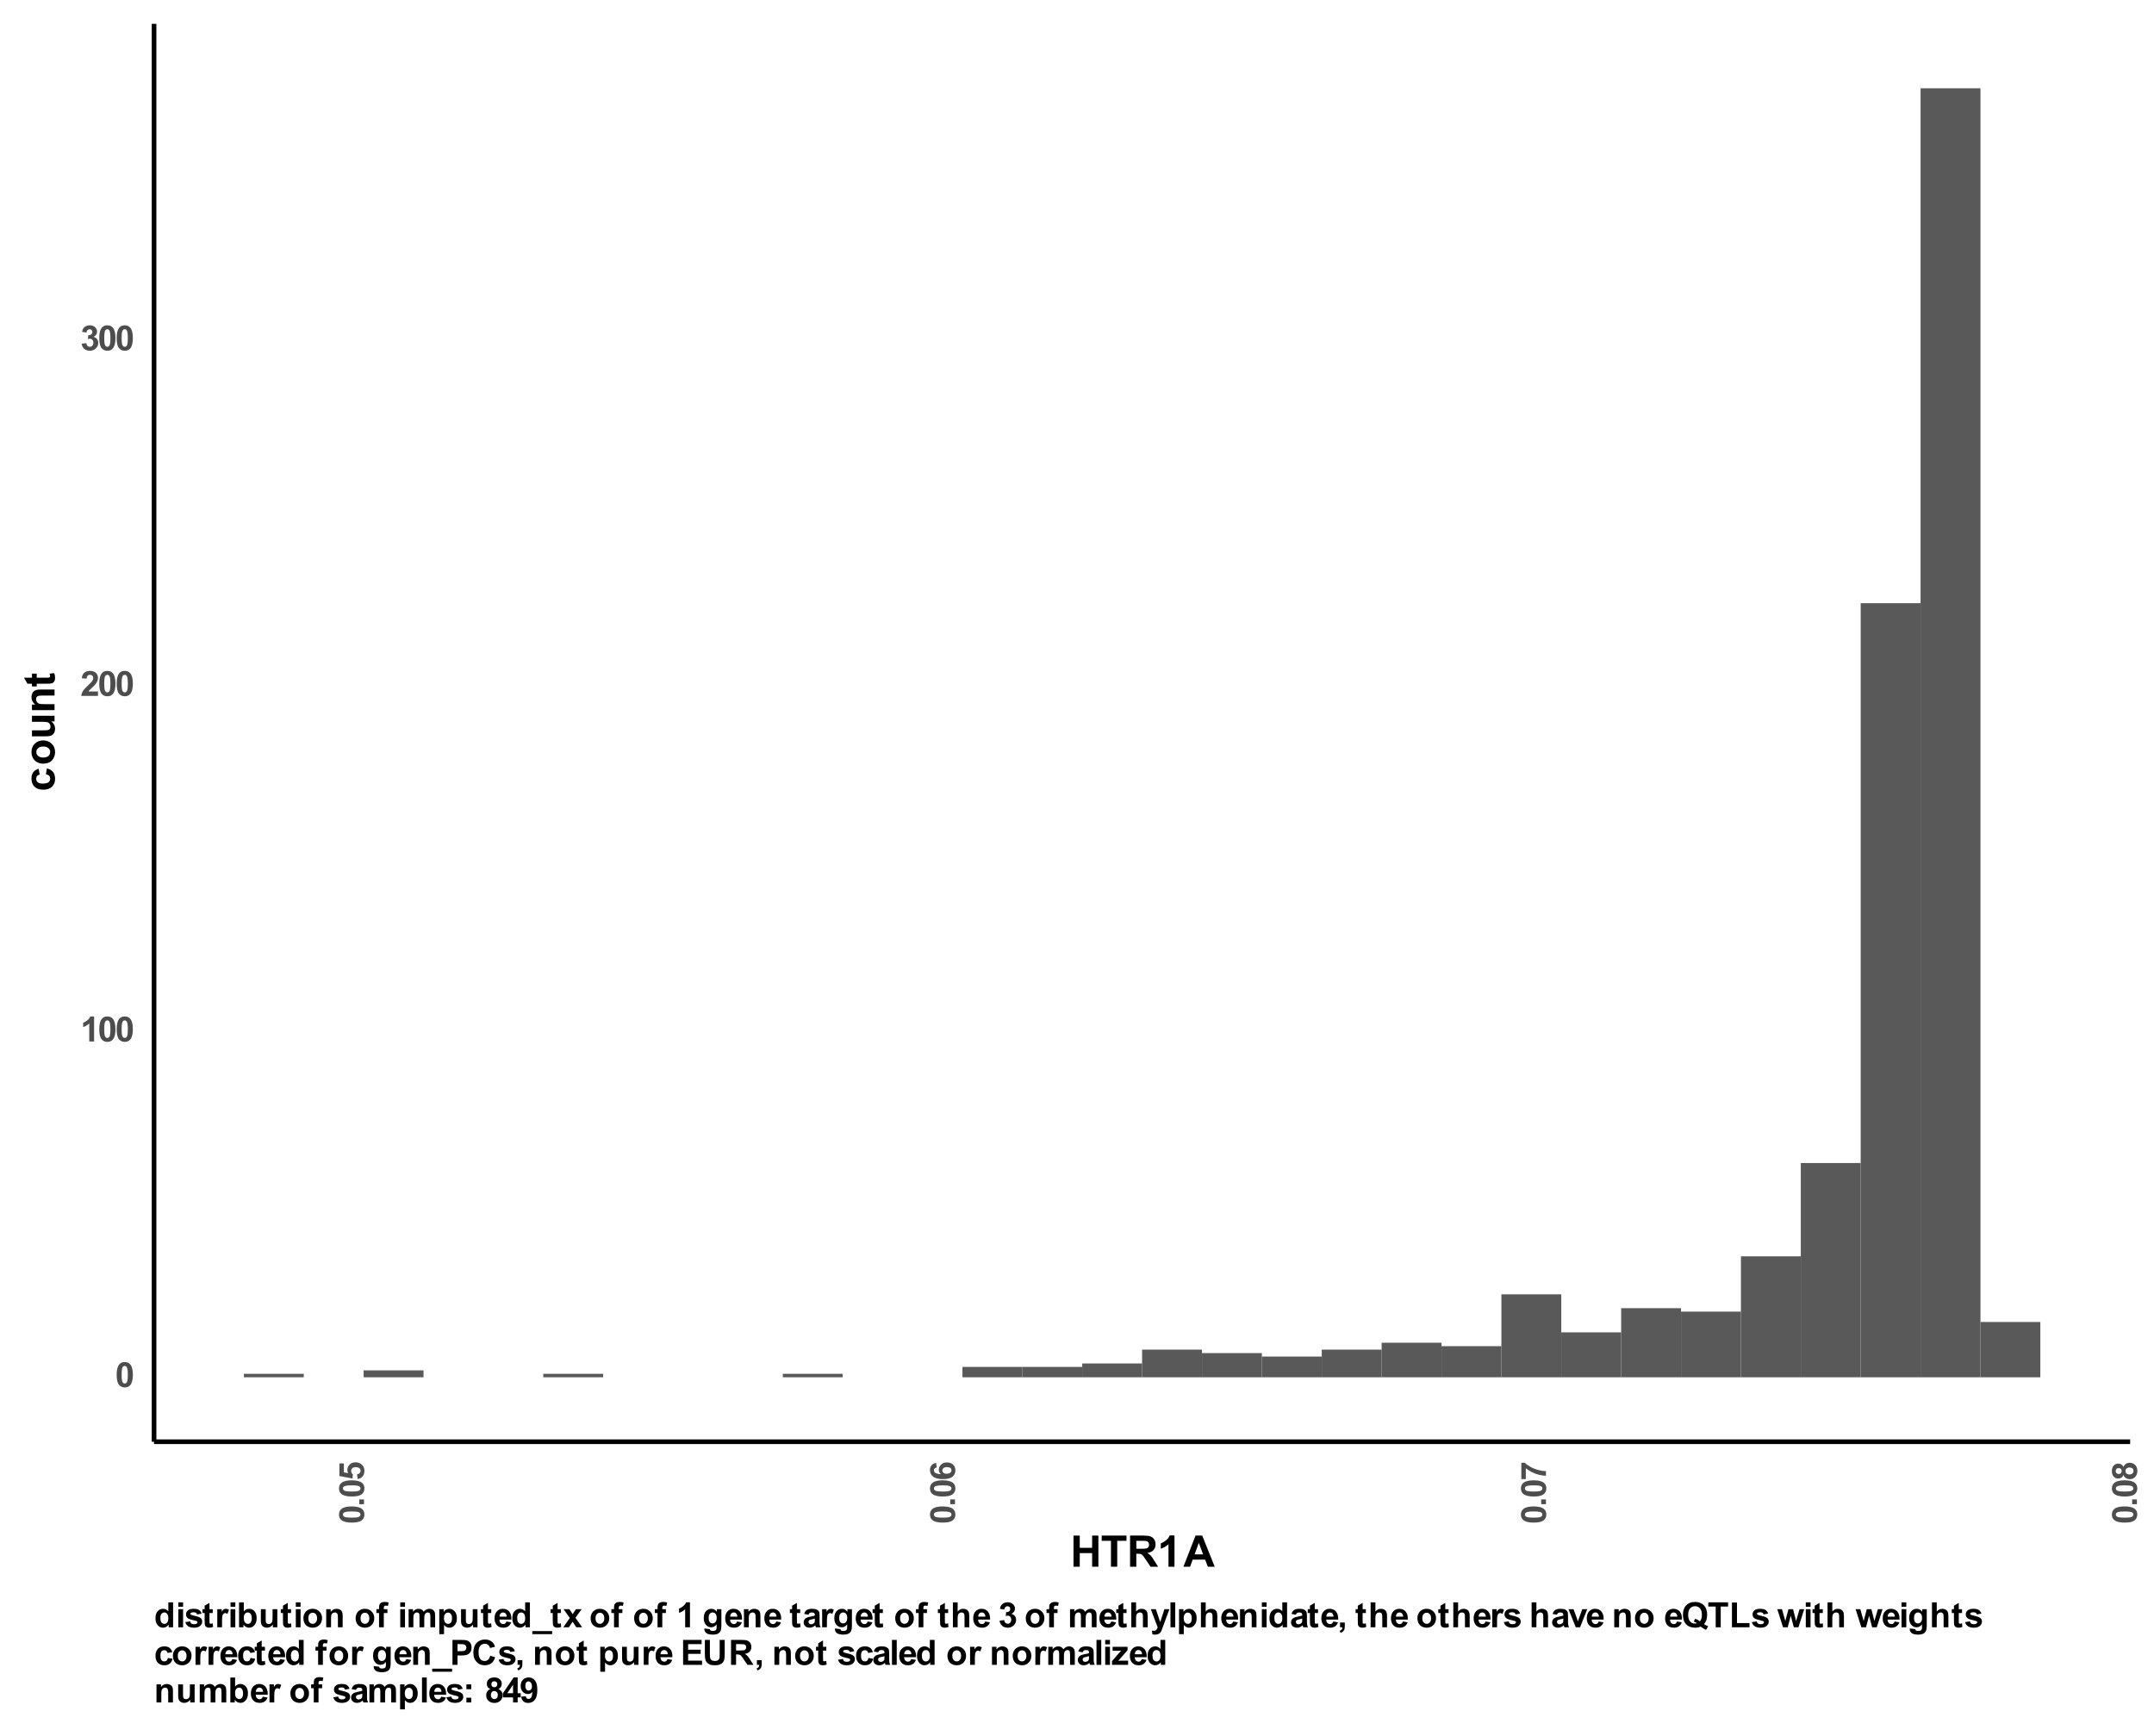 <?xml version="1.0" encoding="UTF-8"?>
<svg xmlns="http://www.w3.org/2000/svg" xmlns:xlink="http://www.w3.org/1999/xlink" width="495pt" height="399pt" viewBox="0 0 495 399" version="1.1">
<defs>
<g>
<symbol overflow="visible" id="glyph0-0">
<path style="stroke:none;" d="M 1 0 L 1 -5 L 5 -5 L 5 0 Z M 1.125 -0.125 L 4.875 -0.125 L 4.875 -4.875 L 1.125 -4.875 Z M 1.125 -0.125 "/>
</symbol>
<symbol overflow="visible" id="glyph0-1">
<path style="stroke:none;" d="M 2.203 -5.75 C 2.754 -5.75 3.188 -5.551 3.5 -5.156 C 3.875 -4.688 4.062 -3.91 4.062 -2.828 C 4.062 -1.742 3.875 -0.961 3.5 -0.484 C 3.188 -0.098 2.754 0.094 2.203 0.094 C 1.641 0.094 1.188 -0.117 0.844 -0.547 C 0.508 -0.973 0.344 -1.738 0.344 -2.844 C 0.344 -3.914 0.531 -4.691 0.906 -5.172 C 1.207 -5.555 1.641 -5.75 2.203 -5.75 Z M 2.203 -4.844 C 2.066 -4.844 1.945 -4.801 1.844 -4.719 C 1.738 -4.633 1.656 -4.484 1.594 -4.266 C 1.52 -3.973 1.484 -3.492 1.484 -2.828 C 1.484 -2.148 1.516 -1.688 1.578 -1.438 C 1.648 -1.188 1.738 -1.02 1.844 -0.938 C 1.945 -0.852 2.066 -0.812 2.203 -0.812 C 2.328 -0.812 2.441 -0.852 2.547 -0.938 C 2.648 -1.02 2.734 -1.172 2.797 -1.391 C 2.867 -1.672 2.906 -2.148 2.906 -2.828 C 2.906 -3.492 2.867 -3.953 2.797 -4.203 C 2.734 -4.461 2.648 -4.633 2.547 -4.719 C 2.441 -4.801 2.328 -4.844 2.203 -4.844 Z M 2.203 -4.844 "/>
</symbol>
<symbol overflow="visible" id="glyph0-2">
<path style="stroke:none;" d="M 3.156 0 L 2.047 0 L 2.047 -4.141 C 1.648 -3.766 1.18 -3.488 0.641 -3.312 L 0.641 -4.297 C 0.922 -4.391 1.227 -4.566 1.562 -4.828 C 1.906 -5.098 2.141 -5.406 2.266 -5.75 L 3.156 -5.75 Z M 3.156 0 "/>
</symbol>
<symbol overflow="visible" id="glyph0-3">
<path style="stroke:none;" d="M 4.047 -1.016 L 4.047 0 L 0.203 0 C 0.242 -0.383 0.367 -0.75 0.578 -1.094 C 0.785 -1.438 1.195 -1.895 1.812 -2.469 C 2.301 -2.926 2.602 -3.238 2.719 -3.406 C 2.875 -3.633 2.953 -3.859 2.953 -4.078 C 2.953 -4.328 2.883 -4.516 2.75 -4.641 C 2.613 -4.773 2.43 -4.844 2.203 -4.844 C 1.973 -4.844 1.789 -4.77 1.656 -4.625 C 1.52 -4.488 1.441 -4.266 1.422 -3.953 L 0.328 -4.062 C 0.391 -4.664 0.594 -5.098 0.938 -5.359 C 1.281 -5.617 1.711 -5.75 2.234 -5.75 C 2.797 -5.75 3.238 -5.598 3.562 -5.297 C 3.883 -4.992 4.047 -4.613 4.047 -4.156 C 4.047 -3.895 4 -3.648 3.906 -3.422 C 3.812 -3.191 3.664 -2.945 3.469 -2.688 C 3.332 -2.52 3.094 -2.273 2.75 -1.953 C 2.406 -1.641 2.188 -1.43 2.094 -1.328 C 2 -1.223 1.926 -1.117 1.875 -1.016 Z M 4.047 -1.016 "/>
</symbol>
<symbol overflow="visible" id="glyph0-4">
<path style="stroke:none;" d="M 0.297 -1.516 L 1.359 -1.656 C 1.398 -1.383 1.492 -1.176 1.641 -1.031 C 1.785 -0.883 1.961 -0.812 2.172 -0.812 C 2.398 -0.812 2.594 -0.895 2.75 -1.062 C 2.906 -1.238 2.984 -1.473 2.984 -1.766 C 2.984 -2.047 2.906 -2.266 2.75 -2.422 C 2.602 -2.586 2.426 -2.672 2.219 -2.672 C 2.07 -2.672 1.906 -2.641 1.719 -2.578 L 1.828 -3.484 C 2.129 -3.473 2.359 -3.535 2.516 -3.672 C 2.672 -3.805 2.75 -3.988 2.75 -4.219 C 2.75 -4.406 2.691 -4.555 2.578 -4.672 C 2.461 -4.785 2.312 -4.844 2.125 -4.844 C 1.938 -4.844 1.773 -4.773 1.641 -4.641 C 1.504 -4.516 1.422 -4.328 1.391 -4.078 L 0.391 -4.25 C 0.453 -4.602 0.555 -4.879 0.703 -5.078 C 0.848 -5.285 1.047 -5.445 1.297 -5.562 C 1.547 -5.688 1.832 -5.75 2.156 -5.75 C 2.688 -5.75 3.117 -5.578 3.453 -5.234 C 3.711 -4.953 3.844 -4.633 3.844 -4.281 C 3.844 -3.781 3.57 -3.379 3.031 -3.078 C 3.352 -3.004 3.613 -2.844 3.812 -2.594 C 4.008 -2.352 4.109 -2.062 4.109 -1.719 C 4.109 -1.219 3.922 -0.789 3.547 -0.438 C 3.18 -0.082 2.727 0.094 2.188 0.094 C 1.664 0.094 1.234 -0.051 0.891 -0.344 C 0.555 -0.645 0.359 -1.035 0.297 -1.516 Z M 0.297 -1.516 "/>
</symbol>
<symbol overflow="visible" id="glyph0-5">
<path style="stroke:none;" d="M 4.375 0 L 3.359 0 L 3.359 -0.609 C 3.191 -0.367 2.992 -0.191 2.766 -0.078 C 2.535 0.035 2.301 0.094 2.062 0.094 C 1.582 0.094 1.172 -0.098 0.828 -0.484 C 0.492 -0.867 0.328 -1.406 0.328 -2.094 C 0.328 -2.789 0.492 -3.32 0.828 -3.688 C 1.16 -4.062 1.578 -4.25 2.078 -4.25 C 2.547 -4.25 2.945 -4.055 3.281 -3.672 L 3.281 -5.734 L 4.375 -5.734 Z M 1.453 -2.172 C 1.453 -1.723 1.516 -1.398 1.641 -1.203 C 1.816 -0.922 2.062 -0.781 2.375 -0.781 C 2.625 -0.781 2.836 -0.883 3.016 -1.094 C 3.191 -1.312 3.281 -1.633 3.281 -2.062 C 3.281 -2.539 3.191 -2.883 3.016 -3.094 C 2.848 -3.301 2.633 -3.406 2.375 -3.406 C 2.113 -3.406 1.895 -3.301 1.719 -3.094 C 1.539 -2.883 1.453 -2.578 1.453 -2.172 Z M 1.453 -2.172 "/>
</symbol>
<symbol overflow="visible" id="glyph0-6">
<path style="stroke:none;" d="M 0.578 -4.719 L 0.578 -5.734 L 1.672 -5.734 L 1.672 -4.719 Z M 0.578 0 L 0.578 -4.156 L 1.672 -4.156 L 1.672 0 Z M 0.578 0 "/>
</symbol>
<symbol overflow="visible" id="glyph0-7">
<path style="stroke:none;" d="M 0.188 -1.188 L 1.297 -1.359 C 1.336 -1.141 1.43 -0.973 1.578 -0.859 C 1.723 -0.754 1.922 -0.703 2.172 -0.703 C 2.461 -0.703 2.676 -0.754 2.812 -0.859 C 2.914 -0.93 2.969 -1.031 2.969 -1.156 C 2.969 -1.238 2.941 -1.305 2.891 -1.359 C 2.828 -1.41 2.703 -1.457 2.516 -1.5 C 1.629 -1.695 1.066 -1.875 0.828 -2.031 C 0.504 -2.258 0.344 -2.57 0.344 -2.969 C 0.344 -3.332 0.484 -3.633 0.766 -3.875 C 1.047 -4.125 1.488 -4.25 2.094 -4.25 C 2.656 -4.25 3.07 -4.156 3.344 -3.969 C 3.625 -3.781 3.816 -3.504 3.922 -3.141 L 2.891 -2.953 C 2.848 -3.117 2.766 -3.242 2.641 -3.328 C 2.516 -3.41 2.336 -3.453 2.109 -3.453 C 1.816 -3.453 1.609 -3.41 1.484 -3.328 C 1.398 -3.273 1.359 -3.203 1.359 -3.109 C 1.359 -3.035 1.395 -2.969 1.469 -2.906 C 1.57 -2.832 1.914 -2.727 2.5 -2.594 C 3.082 -2.469 3.488 -2.305 3.719 -2.109 C 3.945 -1.922 4.062 -1.648 4.062 -1.297 C 4.062 -0.922 3.898 -0.594 3.578 -0.312 C 3.266 -0.039 2.797 0.094 2.172 0.094 C 1.609 0.094 1.16 -0.02 0.828 -0.25 C 0.504 -0.477 0.289 -0.789 0.188 -1.188 Z M 0.188 -1.188 "/>
</symbol>
<symbol overflow="visible" id="glyph0-8">
<path style="stroke:none;" d="M 2.484 -4.156 L 2.484 -3.281 L 1.734 -3.281 L 1.734 -1.609 C 1.734 -1.266 1.738 -1.062 1.75 -1 C 1.758 -0.945 1.789 -0.898 1.844 -0.859 C 1.895 -0.828 1.957 -0.812 2.031 -0.812 C 2.133 -0.812 2.281 -0.848 2.469 -0.922 L 2.562 -0.078 C 2.312 0.035 2.023 0.094 1.703 0.094 C 1.504 0.094 1.32 0.062 1.156 0 C 1 -0.07 0.883 -0.16 0.812 -0.266 C 0.738 -0.367 0.688 -0.508 0.656 -0.688 C 0.633 -0.82 0.625 -1.082 0.625 -1.469 L 0.625 -3.281 L 0.125 -3.281 L 0.125 -4.156 L 0.625 -4.156 L 0.625 -4.969 L 1.734 -5.609 L 1.734 -4.156 Z M 2.484 -4.156 "/>
</symbol>
<symbol overflow="visible" id="glyph0-9">
<path style="stroke:none;" d="M 1.625 0 L 0.531 0 L 0.531 -4.156 L 1.547 -4.156 L 1.547 -3.562 C 1.723 -3.844 1.879 -4.023 2.016 -4.109 C 2.16 -4.203 2.32 -4.25 2.5 -4.25 C 2.75 -4.25 2.988 -4.176 3.219 -4.031 L 2.875 -3.078 C 2.688 -3.203 2.516 -3.266 2.359 -3.266 C 2.203 -3.266 2.07 -3.219 1.969 -3.125 C 1.863 -3.039 1.781 -2.891 1.719 -2.672 C 1.656 -2.453 1.625 -1.988 1.625 -1.281 Z M 1.625 0 "/>
</symbol>
<symbol overflow="visible" id="glyph0-10">
<path style="stroke:none;" d="M 0.531 0 L 0.531 -5.734 L 1.625 -5.734 L 1.625 -3.672 C 1.969 -4.055 2.367 -4.25 2.828 -4.25 C 3.336 -4.25 3.754 -4.062 4.078 -3.688 C 4.41 -3.32 4.578 -2.801 4.578 -2.125 C 4.578 -1.414 4.406 -0.867 4.062 -0.484 C 3.727 -0.098 3.32 0.094 2.844 0.094 C 2.602 0.094 2.367 0.035 2.141 -0.078 C 1.91 -0.203 1.711 -0.379 1.547 -0.609 L 1.547 0 Z M 1.625 -2.172 C 1.625 -1.734 1.691 -1.414 1.828 -1.219 C 2.016 -0.926 2.266 -0.781 2.578 -0.781 C 2.816 -0.781 3.02 -0.879 3.188 -1.078 C 3.363 -1.285 3.453 -1.613 3.453 -2.062 C 3.453 -2.539 3.363 -2.883 3.188 -3.094 C 3.02 -3.301 2.801 -3.406 2.531 -3.406 C 2.27 -3.406 2.051 -3.301 1.875 -3.094 C 1.707 -2.895 1.625 -2.586 1.625 -2.172 Z M 1.625 -2.172 "/>
</symbol>
<symbol overflow="visible" id="glyph0-11">
<path style="stroke:none;" d="M 3.312 0 L 3.312 -0.625 C 3.156 -0.406 2.953 -0.227 2.703 -0.094 C 2.461 0.031 2.207 0.094 1.938 0.094 C 1.656 0.094 1.398 0.031 1.172 -0.094 C 0.953 -0.219 0.789 -0.391 0.688 -0.609 C 0.594 -0.828 0.547 -1.133 0.547 -1.531 L 0.547 -4.156 L 1.656 -4.156 L 1.656 -2.25 C 1.656 -1.664 1.672 -1.305 1.703 -1.172 C 1.742 -1.035 1.816 -0.93 1.922 -0.859 C 2.035 -0.785 2.176 -0.75 2.344 -0.75 C 2.531 -0.75 2.695 -0.797 2.844 -0.891 C 2.988 -0.992 3.086 -1.125 3.141 -1.281 C 3.203 -1.438 3.234 -1.812 3.234 -2.406 L 3.234 -4.156 L 4.328 -4.156 L 4.328 0 Z M 3.312 0 "/>
</symbol>
<symbol overflow="visible" id="glyph0-12">
<path style="stroke:none;" d="M 0.328 -2.141 C 0.328 -2.504 0.414 -2.852 0.594 -3.188 C 0.77 -3.531 1.02 -3.789 1.344 -3.969 C 1.676 -4.156 2.047 -4.25 2.453 -4.25 C 3.086 -4.25 3.602 -4.039 4 -3.625 C 4.406 -3.219 4.609 -2.707 4.609 -2.094 C 4.609 -1.457 4.406 -0.93 4 -0.516 C 3.594 -0.109 3.082 0.094 2.469 0.094 C 2.082 0.094 1.719 0.008 1.375 -0.156 C 1.031 -0.332 0.77 -0.586 0.594 -0.922 C 0.414 -1.254 0.328 -1.66 0.328 -2.141 Z M 1.453 -2.078 C 1.453 -1.66 1.547 -1.344 1.734 -1.125 C 1.93 -0.906 2.176 -0.797 2.469 -0.797 C 2.75 -0.797 2.984 -0.906 3.172 -1.125 C 3.367 -1.344 3.469 -1.66 3.469 -2.078 C 3.469 -2.484 3.367 -2.797 3.172 -3.016 C 2.984 -3.234 2.75 -3.344 2.469 -3.344 C 2.176 -3.344 1.93 -3.234 1.734 -3.016 C 1.547 -2.797 1.453 -2.484 1.453 -2.078 Z M 1.453 -2.078 "/>
</symbol>
<symbol overflow="visible" id="glyph0-13">
<path style="stroke:none;" d="M 4.344 0 L 3.25 0 L 3.25 -2.125 C 3.25 -2.57 3.223 -2.859 3.172 -2.984 C 3.129 -3.117 3.055 -3.223 2.953 -3.297 C 2.848 -3.367 2.723 -3.406 2.578 -3.406 C 2.379 -3.406 2.203 -3.352 2.047 -3.25 C 1.898 -3.145 1.801 -3.004 1.75 -2.828 C 1.695 -2.66 1.672 -2.344 1.672 -1.875 L 1.672 0 L 0.562 0 L 0.562 -4.156 L 1.594 -4.156 L 1.594 -3.547 C 1.945 -4.016 2.398 -4.25 2.953 -4.25 C 3.191 -4.25 3.41 -4.203 3.609 -4.109 C 3.816 -4.023 3.973 -3.914 4.078 -3.781 C 4.18 -3.645 4.25 -3.488 4.281 -3.312 C 4.32 -3.145 4.344 -2.898 4.344 -2.578 Z M 4.344 0 "/>
</symbol>
<symbol overflow="visible" id="glyph0-14">
<path style="stroke:none;" d=""/>
</symbol>
<symbol overflow="visible" id="glyph0-15">
<path style="stroke:none;" d="M 0.094 -4.156 L 0.703 -4.156 L 0.703 -4.469 C 0.703 -4.812 0.738 -5.066 0.812 -5.234 C 0.883 -5.41 1.02 -5.551 1.219 -5.656 C 1.426 -5.77 1.68 -5.828 1.984 -5.828 C 2.297 -5.828 2.602 -5.781 2.906 -5.688 L 2.75 -4.922 C 2.57 -4.961 2.406 -4.984 2.25 -4.984 C 2.094 -4.984 1.977 -4.945 1.906 -4.875 C 1.832 -4.801 1.797 -4.656 1.797 -4.438 L 1.797 -4.156 L 2.625 -4.156 L 2.625 -3.281 L 1.797 -3.281 L 1.797 0 L 0.703 0 L 0.703 -3.281 L 0.094 -3.281 Z M 0.094 -4.156 "/>
</symbol>
<symbol overflow="visible" id="glyph0-16">
<path style="stroke:none;" d="M 0.5 -4.156 L 1.5 -4.156 L 1.5 -3.578 C 1.863 -4.023 2.297 -4.25 2.797 -4.25 C 3.066 -4.25 3.297 -4.191 3.484 -4.078 C 3.68 -3.973 3.844 -3.805 3.969 -3.578 C 4.156 -3.805 4.352 -3.973 4.562 -4.078 C 4.77 -4.191 4.992 -4.25 5.234 -4.25 C 5.535 -4.25 5.789 -4.188 6 -4.062 C 6.219 -3.938 6.379 -3.754 6.484 -3.516 C 6.555 -3.336 6.594 -3.051 6.594 -2.656 L 6.594 0 L 5.5 0 L 5.5 -2.375 C 5.5 -2.781 5.461 -3.047 5.391 -3.172 C 5.285 -3.328 5.129 -3.406 4.922 -3.406 C 4.766 -3.406 4.617 -3.359 4.484 -3.266 C 4.348 -3.172 4.25 -3.031 4.188 -2.844 C 4.125 -2.664 4.094 -2.383 4.094 -2 L 4.094 0 L 3 0 L 3 -2.281 C 3 -2.676 2.977 -2.93 2.938 -3.047 C 2.906 -3.172 2.848 -3.258 2.766 -3.312 C 2.68 -3.375 2.566 -3.406 2.422 -3.406 C 2.254 -3.406 2.102 -3.359 1.969 -3.266 C 1.832 -3.172 1.734 -3.035 1.672 -2.859 C 1.617 -2.691 1.594 -2.41 1.594 -2.016 L 1.594 0 L 0.5 0 Z M 0.5 -4.156 "/>
</symbol>
<symbol overflow="visible" id="glyph0-17">
<path style="stroke:none;" d="M 0.547 -4.156 L 1.562 -4.156 L 1.562 -3.547 C 1.695 -3.754 1.879 -3.922 2.109 -4.047 C 2.336 -4.18 2.586 -4.25 2.859 -4.25 C 3.336 -4.25 3.742 -4.055 4.078 -3.672 C 4.422 -3.297 4.594 -2.77 4.594 -2.094 C 4.594 -1.406 4.422 -0.867 4.078 -0.484 C 3.742 -0.098 3.336 0.094 2.859 0.094 C 2.629 0.094 2.422 0.047 2.234 -0.047 C 2.047 -0.141 1.848 -0.297 1.641 -0.516 L 1.641 1.578 L 0.547 1.578 Z M 1.625 -2.141 C 1.625 -1.68 1.719 -1.336 1.906 -1.109 C 2.094 -0.891 2.316 -0.781 2.578 -0.781 C 2.836 -0.781 3.051 -0.879 3.219 -1.078 C 3.383 -1.285 3.469 -1.625 3.469 -2.094 C 3.469 -2.531 3.379 -2.852 3.203 -3.062 C 3.035 -3.27 2.82 -3.375 2.562 -3.375 C 2.289 -3.375 2.066 -3.27 1.891 -3.062 C 1.711 -2.852 1.625 -2.547 1.625 -2.141 Z M 1.625 -2.141 "/>
</symbol>
<symbol overflow="visible" id="glyph0-18">
<path style="stroke:none;" d="M 2.984 -1.328 L 4.078 -1.141 C 3.93 -0.734 3.707 -0.426 3.406 -0.219 C 3.102 -0.008 2.723 0.094 2.266 0.094 C 1.547 0.094 1.016 -0.141 0.672 -0.609 C 0.391 -0.992 0.25 -1.473 0.25 -2.047 C 0.25 -2.734 0.426 -3.27 0.781 -3.656 C 1.145 -4.051 1.602 -4.25 2.156 -4.25 C 2.77 -4.25 3.254 -4.039 3.609 -3.625 C 3.973 -3.219 4.145 -2.598 4.125 -1.766 L 1.375 -1.766 C 1.383 -1.43 1.473 -1.176 1.641 -1 C 1.816 -0.82 2.031 -0.734 2.281 -0.734 C 2.445 -0.734 2.586 -0.781 2.703 -0.875 C 2.828 -0.969 2.922 -1.117 2.984 -1.328 Z M 3.047 -2.438 C 3.035 -2.75 2.953 -2.988 2.797 -3.156 C 2.641 -3.32 2.445 -3.406 2.219 -3.406 C 1.977 -3.406 1.781 -3.316 1.625 -3.141 C 1.469 -2.961 1.395 -2.727 1.406 -2.438 Z M 3.047 -2.438 "/>
</symbol>
<symbol overflow="visible" id="glyph0-19">
<path style="stroke:none;" d="M -0.078 1.578 L -0.078 0.875 L 4.484 0.875 L 4.484 1.578 Z M -0.078 1.578 "/>
</symbol>
<symbol overflow="visible" id="glyph0-20">
<path style="stroke:none;" d="M 0.047 0 L 1.547 -2.141 L 0.109 -4.156 L 1.453 -4.156 L 2.188 -3.016 L 2.953 -4.156 L 4.25 -4.156 L 2.844 -2.188 L 4.375 0 L 3.031 0 L 2.188 -1.281 L 1.328 0 Z M 0.047 0 "/>
</symbol>
<symbol overflow="visible" id="glyph0-21">
<path style="stroke:none;" d="M 0.469 0.281 L 1.734 0.422 C 1.754 0.566 1.801 0.672 1.875 0.734 C 1.977 0.805 2.141 0.844 2.359 0.844 C 2.648 0.844 2.867 0.801 3.016 0.719 C 3.109 0.656 3.18 0.562 3.234 0.438 C 3.266 0.344 3.281 0.176 3.281 -0.062 L 3.281 -0.672 C 2.945 -0.223 2.531 0 2.031 0 C 1.477 0 1.039 -0.234 0.719 -0.703 C 0.457 -1.078 0.328 -1.539 0.328 -2.094 C 0.328 -2.789 0.492 -3.32 0.828 -3.688 C 1.16 -4.062 1.578 -4.25 2.078 -4.25 C 2.586 -4.25 3.008 -4.02 3.344 -3.562 L 3.344 -4.156 L 4.375 -4.156 L 4.375 -0.422 C 4.375 0.066 4.332 0.43 4.25 0.672 C 4.176 0.91 4.066 1.098 3.922 1.234 C 3.773 1.379 3.578 1.488 3.328 1.562 C 3.086 1.645 2.781 1.688 2.406 1.688 C 1.707 1.688 1.207 1.566 0.906 1.328 C 0.613 1.086 0.469 0.781 0.469 0.406 C 0.469 0.375 0.469 0.332 0.469 0.281 Z M 1.453 -2.156 C 1.453 -1.719 1.535 -1.395 1.703 -1.188 C 1.879 -0.988 2.094 -0.891 2.344 -0.891 C 2.613 -0.891 2.836 -0.992 3.016 -1.203 C 3.203 -1.41 3.297 -1.723 3.297 -2.141 C 3.297 -2.566 3.207 -2.883 3.031 -3.094 C 2.852 -3.301 2.629 -3.406 2.359 -3.406 C 2.098 -3.406 1.879 -3.301 1.703 -3.094 C 1.535 -2.895 1.453 -2.582 1.453 -2.156 Z M 1.453 -2.156 "/>
</symbol>
<symbol overflow="visible" id="glyph0-22">
<path style="stroke:none;" d="M 1.391 -2.891 L 0.406 -3.062 C 0.508 -3.469 0.695 -3.766 0.969 -3.953 C 1.25 -4.148 1.66 -4.25 2.203 -4.25 C 2.691 -4.25 3.055 -4.188 3.297 -4.062 C 3.535 -3.945 3.703 -3.801 3.797 -3.625 C 3.891 -3.445 3.938 -3.117 3.938 -2.641 L 3.938 -1.359 C 3.938 -0.992 3.953 -0.723 3.984 -0.547 C 4.016 -0.379 4.082 -0.195 4.188 0 L 3.094 0 C 3.062 -0.07 3.023 -0.18 2.984 -0.328 C 2.973 -0.391 2.961 -0.43 2.953 -0.453 C 2.766 -0.273 2.562 -0.141 2.344 -0.047 C 2.133 0.047 1.91 0.094 1.672 0.094 C 1.242 0.094 0.906 -0.02 0.656 -0.25 C 0.406 -0.488 0.281 -0.785 0.281 -1.141 C 0.281 -1.367 0.336 -1.57 0.453 -1.75 C 0.566 -1.938 0.723 -2.078 0.922 -2.172 C 1.129 -2.273 1.422 -2.363 1.797 -2.438 C 2.305 -2.531 2.66 -2.617 2.859 -2.703 L 2.859 -2.812 C 2.859 -3.031 2.805 -3.18 2.703 -3.266 C 2.598 -3.359 2.406 -3.406 2.125 -3.406 C 1.926 -3.406 1.77 -3.363 1.656 -3.281 C 1.551 -3.207 1.461 -3.078 1.391 -2.891 Z M 2.859 -2 C 2.723 -1.945 2.5 -1.891 2.188 -1.828 C 1.883 -1.766 1.688 -1.703 1.594 -1.641 C 1.457 -1.535 1.391 -1.406 1.391 -1.25 C 1.391 -1.094 1.445 -0.957 1.562 -0.844 C 1.676 -0.738 1.82 -0.688 2 -0.688 C 2.195 -0.688 2.383 -0.75 2.562 -0.875 C 2.695 -0.977 2.785 -1.098 2.828 -1.234 C 2.848 -1.328 2.859 -1.508 2.859 -1.781 Z M 2.859 -2 "/>
</symbol>
<symbol overflow="visible" id="glyph0-23">
<path style="stroke:none;" d="M 1.672 -5.734 L 1.672 -3.625 C 2.023 -4.039 2.445 -4.25 2.938 -4.25 C 3.188 -4.25 3.41 -4.203 3.609 -4.109 C 3.816 -4.016 3.973 -3.895 4.078 -3.75 C 4.18 -3.602 4.25 -3.441 4.281 -3.266 C 4.32 -3.086 4.344 -2.812 4.344 -2.438 L 4.344 0 L 3.25 0 L 3.25 -2.188 C 3.25 -2.625 3.227 -2.898 3.188 -3.016 C 3.145 -3.141 3.07 -3.234 2.969 -3.297 C 2.863 -3.367 2.734 -3.406 2.578 -3.406 C 2.391 -3.406 2.223 -3.359 2.078 -3.266 C 1.941 -3.18 1.836 -3.051 1.766 -2.875 C 1.703 -2.695 1.672 -2.43 1.672 -2.078 L 1.672 0 L 0.578 0 L 0.578 -5.734 Z M 1.672 -5.734 "/>
</symbol>
<symbol overflow="visible" id="glyph0-24">
<path style="stroke:none;" d="M 0.062 -4.156 L 1.219 -4.156 L 2.219 -1.203 L 3.188 -4.156 L 4.328 -4.156 L 2.859 -0.156 L 2.594 0.562 C 2.5 0.812 2.406 1 2.312 1.125 C 2.227 1.25 2.129 1.348 2.016 1.422 C 1.898 1.504 1.758 1.566 1.594 1.609 C 1.438 1.66 1.254 1.688 1.047 1.688 C 0.828 1.688 0.617 1.664 0.422 1.625 L 0.328 0.766 C 0.492 0.797 0.645 0.812 0.781 0.812 C 1.039 0.812 1.227 0.734 1.344 0.578 C 1.469 0.43 1.566 0.242 1.641 0.016 Z M 0.062 -4.156 "/>
</symbol>
<symbol overflow="visible" id="glyph0-25">
<path style="stroke:none;" d="M 0.578 0 L 0.578 -5.734 L 1.672 -5.734 L 1.672 0 Z M 0.578 0 "/>
</symbol>
<symbol overflow="visible" id="glyph0-26">
<path style="stroke:none;" d="M 0.547 -1.094 L 1.641 -1.094 L 1.641 -0.312 C 1.641 0.008 1.613 0.258 1.562 0.438 C 1.508 0.625 1.406 0.789 1.25 0.938 C 1.102 1.082 0.91 1.195 0.672 1.281 L 0.453 0.828 C 0.68 0.754 0.844 0.648 0.938 0.516 C 1.031 0.391 1.078 0.219 1.078 0 L 0.547 0 Z M 0.547 -1.094 "/>
</symbol>
<symbol overflow="visible" id="glyph0-27">
<path style="stroke:none;" d="M 1.719 0 L 0.047 -4.156 L 1.203 -4.156 L 1.984 -2.031 L 2.203 -1.328 C 2.266 -1.504 2.301 -1.625 2.312 -1.688 C 2.352 -1.801 2.395 -1.914 2.438 -2.031 L 3.219 -4.156 L 4.359 -4.156 L 2.703 0 Z M 1.719 0 "/>
</symbol>
<symbol overflow="visible" id="glyph0-28">
<path style="stroke:none;" d="M 5.188 -0.734 C 5.477 -0.523 5.789 -0.363 6.125 -0.25 L 5.688 0.578 C 5.52 0.523 5.352 0.453 5.188 0.359 C 5.145 0.336 4.883 0.164 4.406 -0.156 C 4.031 0.008 3.617 0.094 3.172 0.094 C 2.285 0.094 1.594 -0.16 1.094 -0.672 C 0.594 -1.191 0.344 -1.922 0.344 -2.859 C 0.344 -3.797 0.594 -4.523 1.094 -5.047 C 1.594 -5.566 2.273 -5.828 3.141 -5.828 C 3.984 -5.828 4.656 -5.566 5.156 -5.047 C 5.656 -4.523 5.906 -3.797 5.906 -2.859 C 5.906 -2.367 5.832 -1.938 5.688 -1.562 C 5.582 -1.27 5.414 -0.992 5.188 -0.734 Z M 4.266 -1.375 C 4.41 -1.551 4.52 -1.766 4.594 -2.016 C 4.664 -2.266 4.703 -2.547 4.703 -2.859 C 4.703 -3.523 4.555 -4.02 4.266 -4.344 C 3.973 -4.676 3.594 -4.844 3.125 -4.844 C 2.656 -4.844 2.273 -4.676 1.984 -4.344 C 1.691 -4.02 1.547 -3.523 1.547 -2.859 C 1.547 -2.191 1.691 -1.691 1.984 -1.359 C 2.273 -1.023 2.645 -0.859 3.094 -0.859 C 3.258 -0.859 3.414 -0.891 3.562 -0.953 C 3.332 -1.098 3.094 -1.219 2.844 -1.312 L 3.172 -1.969 C 3.555 -1.832 3.922 -1.633 4.266 -1.375 Z M 4.266 -1.375 "/>
</symbol>
<symbol overflow="visible" id="glyph0-29">
<path style="stroke:none;" d="M 1.875 0 L 1.875 -4.766 L 0.172 -4.766 L 0.172 -5.734 L 4.719 -5.734 L 4.719 -4.766 L 3.031 -4.766 L 3.031 0 Z M 1.875 0 "/>
</symbol>
<symbol overflow="visible" id="glyph0-30">
<path style="stroke:none;" d="M 0.609 0 L 0.609 -5.688 L 1.766 -5.688 L 1.766 -0.969 L 4.641 -0.969 L 4.641 0 Z M 0.609 0 "/>
</symbol>
<symbol overflow="visible" id="glyph0-31">
<path style="stroke:none;" d="M 1.344 0 L 0.031 -4.156 L 1.109 -4.156 L 1.875 -1.438 L 2.594 -4.156 L 3.656 -4.156 L 4.344 -1.438 L 5.141 -4.156 L 6.219 -4.156 L 4.891 0 L 3.828 0 L 3.125 -2.672 L 2.422 0 Z M 1.344 0 "/>
</symbol>
<symbol overflow="visible" id="glyph0-32">
<path style="stroke:none;" d="M 4.188 -2.922 L 3.109 -2.734 C 3.078 -2.941 2.992 -3.098 2.859 -3.203 C 2.734 -3.316 2.566 -3.375 2.359 -3.375 C 2.086 -3.375 1.867 -3.281 1.703 -3.094 C 1.547 -2.906 1.469 -2.594 1.469 -2.156 C 1.469 -1.656 1.547 -1.301 1.703 -1.094 C 1.867 -0.895 2.094 -0.797 2.375 -0.797 C 2.582 -0.797 2.754 -0.852 2.891 -0.969 C 3.023 -1.094 3.117 -1.301 3.172 -1.594 L 4.25 -1.406 C 4.133 -0.914 3.914 -0.539 3.594 -0.281 C 3.281 -0.031 2.859 0.094 2.328 0.094 C 1.723 0.094 1.238 -0.098 0.875 -0.484 C 0.508 -0.867 0.328 -1.398 0.328 -2.078 C 0.328 -2.754 0.508 -3.285 0.875 -3.672 C 1.238 -4.055 1.727 -4.25 2.344 -4.25 C 2.852 -4.25 3.254 -4.141 3.547 -3.922 C 3.848 -3.703 4.062 -3.367 4.188 -2.922 Z M 4.188 -2.922 "/>
</symbol>
<symbol overflow="visible" id="glyph0-33">
<path style="stroke:none;" d="M 0.578 0 L 0.578 -5.734 L 2.438 -5.734 C 3.145 -5.734 3.602 -5.703 3.812 -5.641 C 4.145 -5.555 4.422 -5.367 4.641 -5.078 C 4.859 -4.797 4.969 -4.426 4.969 -3.969 C 4.969 -3.613 4.906 -3.316 4.781 -3.078 C 4.656 -2.836 4.492 -2.648 4.297 -2.516 C 4.098 -2.379 3.895 -2.289 3.688 -2.25 C 3.414 -2.188 3.02 -2.156 2.5 -2.156 L 1.734 -2.156 L 1.734 0 Z M 1.734 -4.766 L 1.734 -3.141 L 2.375 -3.141 C 2.832 -3.141 3.133 -3.164 3.281 -3.219 C 3.438 -3.281 3.555 -3.375 3.641 -3.5 C 3.734 -3.633 3.781 -3.785 3.781 -3.953 C 3.781 -4.16 3.719 -4.332 3.594 -4.469 C 3.469 -4.602 3.312 -4.688 3.125 -4.719 C 2.988 -4.75 2.711 -4.766 2.297 -4.766 Z M 1.734 -4.766 "/>
</symbol>
<symbol overflow="visible" id="glyph0-34">
<path style="stroke:none;" d="M 4.25 -2.109 L 5.375 -1.75 C 5.195 -1.125 4.906 -0.66 4.5 -0.359 C 4.102 -0.055 3.598 0.094 2.984 0.094 C 2.223 0.094 1.598 -0.164 1.109 -0.688 C 0.617 -1.207 0.375 -1.914 0.375 -2.812 C 0.375 -3.77 0.617 -4.508 1.109 -5.031 C 1.609 -5.562 2.258 -5.828 3.062 -5.828 C 3.758 -5.828 4.328 -5.617 4.766 -5.203 C 5.023 -4.961 5.223 -4.613 5.359 -4.156 L 4.203 -3.875 C 4.141 -4.176 4 -4.41 3.781 -4.578 C 3.57 -4.754 3.312 -4.844 3 -4.844 C 2.57 -4.844 2.227 -4.688 1.969 -4.375 C 1.707 -4.07 1.578 -3.582 1.578 -2.906 C 1.578 -2.176 1.707 -1.656 1.969 -1.344 C 2.227 -1.039 2.566 -0.891 2.984 -0.891 C 3.285 -0.891 3.547 -0.988 3.766 -1.188 C 3.992 -1.383 4.156 -1.691 4.25 -2.109 Z M 4.25 -2.109 "/>
</symbol>
<symbol overflow="visible" id="glyph0-35">
<path style="stroke:none;" d="M 0.578 0 L 0.578 -5.734 L 4.828 -5.734 L 4.828 -4.766 L 1.734 -4.766 L 1.734 -3.484 L 4.609 -3.484 L 4.609 -2.531 L 1.734 -2.531 L 1.734 -0.969 L 4.938 -0.969 L 4.938 0 Z M 0.578 0 "/>
</symbol>
<symbol overflow="visible" id="glyph0-36">
<path style="stroke:none;" d="M 0.578 -5.734 L 1.734 -5.734 L 1.734 -2.625 C 1.734 -2.133 1.75 -1.816 1.781 -1.672 C 1.82 -1.43 1.938 -1.238 2.125 -1.094 C 2.312 -0.957 2.566 -0.891 2.891 -0.891 C 3.223 -0.891 3.473 -0.957 3.641 -1.094 C 3.805 -1.227 3.906 -1.391 3.938 -1.578 C 3.969 -1.773 3.984 -2.102 3.984 -2.562 L 3.984 -5.734 L 5.141 -5.734 L 5.141 -2.719 C 5.141 -2.031 5.109 -1.547 5.047 -1.266 C 4.984 -0.984 4.867 -0.742 4.703 -0.547 C 4.535 -0.348 4.312 -0.191 4.031 -0.078 C 3.75 0.035 3.379 0.094 2.922 0.094 C 2.379 0.094 1.969 0.031 1.688 -0.094 C 1.406 -0.219 1.18 -0.379 1.016 -0.578 C 0.848 -0.785 0.738 -1 0.688 -1.219 C 0.613 -1.551 0.578 -2.035 0.578 -2.672 Z M 0.578 -5.734 "/>
</symbol>
<symbol overflow="visible" id="glyph0-37">
<path style="stroke:none;" d="M 0.594 0 L 0.594 -5.734 L 3.016 -5.734 C 3.629 -5.734 4.07 -5.68 4.344 -5.578 C 4.625 -5.473 4.848 -5.285 5.016 -5.016 C 5.18 -4.754 5.266 -4.457 5.266 -4.125 C 5.266 -3.695 5.141 -3.344 4.891 -3.062 C 4.641 -2.781 4.266 -2.602 3.766 -2.531 C 4.016 -2.383 4.219 -2.223 4.375 -2.047 C 4.539 -1.867 4.758 -1.562 5.031 -1.125 L 5.734 0 L 4.359 0 L 3.516 -1.25 C 3.223 -1.695 3.02 -1.977 2.906 -2.094 C 2.801 -2.207 2.688 -2.285 2.562 -2.328 C 2.438 -2.367 2.242 -2.391 1.984 -2.391 L 1.75 -2.391 L 1.75 0 Z M 1.75 -3.312 L 2.594 -3.312 C 3.156 -3.312 3.504 -3.332 3.641 -3.375 C 3.773 -3.426 3.879 -3.508 3.953 -3.625 C 4.035 -3.738 4.078 -3.879 4.078 -4.047 C 4.078 -4.242 4.023 -4.398 3.922 -4.516 C 3.816 -4.629 3.672 -4.703 3.484 -4.734 C 3.391 -4.754 3.109 -4.766 2.641 -4.766 L 1.75 -4.766 Z M 1.75 -3.312 "/>
</symbol>
<symbol overflow="visible" id="glyph0-38">
<path style="stroke:none;" d="M 0.141 0 L 0.141 -0.859 L 1.688 -2.641 C 1.945 -2.93 2.133 -3.141 2.25 -3.266 C 2.125 -3.254 1.957 -3.25 1.75 -3.25 L 0.281 -3.234 L 0.281 -4.156 L 3.719 -4.156 L 3.719 -3.375 L 2.125 -1.547 L 1.578 -0.938 C 1.879 -0.957 2.066 -0.969 2.141 -0.969 L 3.844 -0.969 L 3.844 0 Z M 0.141 0 "/>
</symbol>
<symbol overflow="visible" id="glyph0-39">
<path style="stroke:none;" d="M 0.781 -3.047 L 0.781 -4.156 L 1.891 -4.156 L 1.891 -3.047 Z M 0.781 0 L 0.781 -1.094 L 1.891 -1.094 L 1.891 0 Z M 0.781 0 "/>
</symbol>
<symbol overflow="visible" id="glyph0-40">
<path style="stroke:none;" d="M 1.281 -3.094 C 1 -3.207 0.789 -3.367 0.656 -3.578 C 0.531 -3.797 0.469 -4.031 0.469 -4.281 C 0.469 -4.707 0.613 -5.055 0.906 -5.328 C 1.207 -5.609 1.633 -5.75 2.188 -5.75 C 2.727 -5.75 3.148 -5.609 3.453 -5.328 C 3.754 -5.055 3.906 -4.707 3.906 -4.281 C 3.906 -4.008 3.836 -3.77 3.703 -3.562 C 3.566 -3.352 3.375 -3.195 3.125 -3.094 C 3.438 -2.969 3.676 -2.781 3.844 -2.531 C 4.008 -2.289 4.094 -2.008 4.094 -1.688 C 4.094 -1.156 3.922 -0.723 3.578 -0.391 C 3.242 -0.055 2.797 0.109 2.234 0.109 C 1.711 0.109 1.281 -0.031 0.938 -0.312 C 0.531 -0.633 0.328 -1.078 0.328 -1.641 C 0.328 -1.953 0.398 -2.234 0.547 -2.484 C 0.703 -2.742 0.945 -2.945 1.281 -3.094 Z M 1.516 -4.203 C 1.516 -3.984 1.57 -3.812 1.688 -3.688 C 1.812 -3.562 1.977 -3.5 2.188 -3.5 C 2.395 -3.5 2.562 -3.562 2.688 -3.688 C 2.812 -3.812 2.875 -3.984 2.875 -4.203 C 2.875 -4.41 2.812 -4.57 2.688 -4.688 C 2.562 -4.812 2.398 -4.875 2.203 -4.875 C 1.992 -4.875 1.828 -4.812 1.703 -4.688 C 1.578 -4.562 1.516 -4.398 1.516 -4.203 Z M 1.406 -1.75 C 1.406 -1.445 1.484 -1.207 1.641 -1.031 C 1.797 -0.863 1.988 -0.781 2.219 -0.781 C 2.445 -0.781 2.633 -0.859 2.781 -1.016 C 2.926 -1.18 3 -1.422 3 -1.734 C 3 -2.004 2.922 -2.219 2.766 -2.375 C 2.617 -2.539 2.43 -2.625 2.203 -2.625 C 1.93 -2.625 1.727 -2.531 1.594 -2.344 C 1.469 -2.156 1.406 -1.957 1.406 -1.75 Z M 1.406 -1.75 "/>
</symbol>
<symbol overflow="visible" id="glyph0-41">
<path style="stroke:none;" d="M 2.5 0 L 2.5 -1.156 L 0.156 -1.156 L 0.156 -2.109 L 2.641 -5.75 L 3.562 -5.75 L 3.562 -2.125 L 4.266 -2.125 L 4.266 -1.156 L 3.562 -1.156 L 3.562 0 Z M 2.5 -2.125 L 2.5 -4.078 L 1.172 -2.125 Z M 2.5 -2.125 "/>
</symbol>
<symbol overflow="visible" id="glyph0-42">
<path style="stroke:none;" d="M 0.359 -1.328 L 1.422 -1.438 C 1.453 -1.227 1.52 -1.07 1.625 -0.969 C 1.738 -0.863 1.883 -0.812 2.062 -0.812 C 2.289 -0.812 2.484 -0.914 2.641 -1.125 C 2.797 -1.332 2.898 -1.766 2.953 -2.422 C 2.672 -2.098 2.32 -1.938 1.906 -1.938 C 1.457 -1.938 1.066 -2.109 0.734 -2.453 C 0.41 -2.805 0.25 -3.258 0.25 -3.812 C 0.25 -4.395 0.422 -4.863 0.766 -5.219 C 1.117 -5.57 1.562 -5.75 2.094 -5.75 C 2.676 -5.75 3.148 -5.523 3.516 -5.078 C 3.891 -4.629 4.078 -3.891 4.078 -2.859 C 4.078 -1.816 3.883 -1.062 3.5 -0.594 C 3.113 -0.125 2.609 0.109 1.984 0.109 C 1.535 0.109 1.172 -0.008 0.891 -0.25 C 0.617 -0.488 0.441 -0.848 0.359 -1.328 Z M 2.844 -3.719 C 2.844 -4.07 2.758 -4.348 2.594 -4.547 C 2.438 -4.742 2.254 -4.844 2.047 -4.844 C 1.836 -4.844 1.664 -4.758 1.531 -4.594 C 1.395 -4.438 1.328 -4.176 1.328 -3.812 C 1.328 -3.445 1.398 -3.176 1.547 -3 C 1.691 -2.82 1.875 -2.734 2.094 -2.734 C 2.312 -2.734 2.488 -2.816 2.625 -2.984 C 2.77 -3.148 2.844 -3.395 2.844 -3.719 Z M 2.844 -3.719 "/>
</symbol>
<symbol overflow="visible" id="glyph1-0">
<path style="stroke:none;" d="M 0 -1 L -5 -1 L -5 -5 L 0 -5 Z M -0.125 -1.125 L -0.125 -4.875 L -4.875 -4.875 L -4.875 -1.125 Z M -0.125 -1.125 "/>
</symbol>
<symbol overflow="visible" id="glyph1-1">
<path style="stroke:none;" d="M -5.75 -2.203 C -5.75 -2.754 -5.551 -3.188 -5.156 -3.5 C -4.688 -3.875 -3.91 -4.062 -2.828 -4.062 C -1.742 -4.062 -0.961 -3.875 -0.484 -3.5 C -0.098 -3.188 0.094 -2.754 0.094 -2.203 C 0.094 -1.641 -0.117 -1.188 -0.547 -0.844 C -0.973 -0.508 -1.738 -0.344 -2.844 -0.344 C -3.914 -0.344 -4.691 -0.531 -5.172 -0.906 C -5.555 -1.207 -5.75 -1.641 -5.75 -2.203 Z M -4.844 -2.203 C -4.844 -2.066 -4.801 -1.945 -4.719 -1.844 C -4.633 -1.738 -4.484 -1.656 -4.266 -1.594 C -3.973 -1.52 -3.492 -1.484 -2.828 -1.484 C -2.148 -1.484 -1.688 -1.516 -1.438 -1.578 C -1.188 -1.648 -1.02 -1.738 -0.938 -1.844 C -0.852 -1.945 -0.812 -2.066 -0.812 -2.203 C -0.812 -2.328 -0.852 -2.441 -0.938 -2.547 C -1.02 -2.648 -1.172 -2.734 -1.391 -2.797 C -1.672 -2.867 -2.148 -2.906 -2.828 -2.906 C -3.492 -2.906 -3.953 -2.867 -4.203 -2.797 C -4.461 -2.734 -4.633 -2.648 -4.719 -2.547 C -4.801 -2.441 -4.844 -2.328 -4.844 -2.203 Z M -4.844 -2.203 "/>
</symbol>
<symbol overflow="visible" id="glyph1-2">
<path style="stroke:none;" d="M 0 -0.578 L -1.094 -0.578 L -1.094 -1.672 L 0 -1.672 Z M 0 -0.578 "/>
</symbol>
<symbol overflow="visible" id="glyph1-3">
<path style="stroke:none;" d="M -1.469 -0.359 L -1.594 -1.453 C -1.344 -1.484 -1.145 -1.57 -1 -1.719 C -0.852 -1.875 -0.781 -2.055 -0.781 -2.266 C -0.781 -2.492 -0.875 -2.688 -1.062 -2.844 C -1.25 -3 -1.531 -3.078 -1.906 -3.078 C -2.258 -3.078 -2.52 -3 -2.688 -2.844 C -2.863 -2.688 -2.953 -2.484 -2.953 -2.234 C -2.953 -1.91 -2.816 -1.625 -2.547 -1.375 L -2.672 -0.484 L -5.656 -1.047 L -5.656 -3.953 L -4.625 -3.953 L -4.625 -1.891 L -3.656 -1.719 C -3.77 -1.957 -3.828 -2.207 -3.828 -2.469 C -3.828 -2.945 -3.648 -3.352 -3.297 -3.688 C -2.941 -4.031 -2.484 -4.203 -1.922 -4.203 C -1.453 -4.203 -1.031 -4.066 -0.656 -3.797 C -0.156 -3.422 0.094 -2.906 0.094 -2.25 C 0.094 -1.719 -0.047 -1.285 -0.328 -0.953 C -0.609 -0.617 -0.988 -0.422 -1.469 -0.359 Z M -1.469 -0.359 "/>
</symbol>
<symbol overflow="visible" id="glyph1-4">
<path style="stroke:none;" d="M -4.328 -4.062 L -4.203 -3 C -4.422 -2.969 -4.582 -2.895 -4.688 -2.781 C -4.789 -2.676 -4.844 -2.539 -4.844 -2.375 C -4.844 -2.133 -4.738 -1.938 -4.531 -1.781 C -4.32 -1.625 -3.891 -1.523 -3.234 -1.484 C -3.555 -1.754 -3.719 -2.094 -3.719 -2.5 C -3.719 -2.957 -3.539 -3.348 -3.188 -3.672 C -2.844 -4.004 -2.395 -4.172 -1.844 -4.172 C -1.258 -4.172 -0.789 -4 -0.438 -3.656 C -0.082 -3.312 0.094 -2.867 0.094 -2.328 C 0.094 -1.742 -0.129 -1.266 -0.578 -0.891 C -1.023 -0.523 -1.758 -0.344 -2.781 -0.344 C -3.832 -0.344 -4.586 -0.535 -5.047 -0.922 C -5.516 -1.305 -5.75 -1.812 -5.75 -2.438 C -5.75 -2.875 -5.625 -3.234 -5.375 -3.516 C -5.133 -3.797 -4.785 -3.977 -4.328 -4.062 Z M -1.938 -1.578 C -1.57 -1.578 -1.289 -1.656 -1.094 -1.812 C -0.906 -1.977 -0.812 -2.164 -0.812 -2.375 C -0.812 -2.582 -0.891 -2.754 -1.047 -2.891 C -1.211 -3.023 -1.473 -3.094 -1.828 -3.094 C -2.203 -3.094 -2.473 -3.02 -2.641 -2.875 C -2.816 -2.727 -2.906 -2.547 -2.906 -2.328 C -2.906 -2.117 -2.82 -1.941 -2.656 -1.797 C -2.5 -1.648 -2.258 -1.578 -1.938 -1.578 Z M -1.938 -1.578 "/>
</symbol>
<symbol overflow="visible" id="glyph1-5">
<path style="stroke:none;" d="M -4.625 -0.344 L -5.656 -0.344 L -5.656 -4.094 L -4.859 -4.094 C -4.547 -3.781 -4.102 -3.461 -3.531 -3.141 C -2.969 -2.828 -2.363 -2.586 -1.719 -2.422 C -1.082 -2.254 -0.508 -2.172 0 -2.172 L 0 -1.109 C -0.789 -1.129 -1.598 -1.289 -2.422 -1.594 C -3.242 -1.906 -3.977 -2.32 -4.625 -2.844 Z M -4.625 -0.344 "/>
</symbol>
<symbol overflow="visible" id="glyph1-6">
<path style="stroke:none;" d="M -3.094 -1.281 C -3.207 -1 -3.367 -0.789 -3.578 -0.656 C -3.797 -0.531 -4.031 -0.469 -4.281 -0.469 C -4.707 -0.469 -5.055 -0.613 -5.328 -0.906 C -5.609 -1.207 -5.75 -1.633 -5.75 -2.188 C -5.75 -2.727 -5.609 -3.148 -5.328 -3.453 C -5.055 -3.754 -4.707 -3.906 -4.281 -3.906 C -4.008 -3.906 -3.77 -3.836 -3.562 -3.703 C -3.352 -3.566 -3.195 -3.375 -3.094 -3.125 C -2.969 -3.438 -2.781 -3.676 -2.531 -3.844 C -2.289 -4.008 -2.008 -4.094 -1.688 -4.094 C -1.156 -4.094 -0.723 -3.922 -0.391 -3.578 C -0.055 -3.242 0.109 -2.797 0.109 -2.234 C 0.109 -1.711 -0.031 -1.281 -0.312 -0.938 C -0.633 -0.531 -1.078 -0.328 -1.641 -0.328 C -1.953 -0.328 -2.234 -0.398 -2.484 -0.547 C -2.742 -0.703 -2.945 -0.945 -3.094 -1.281 Z M -4.203 -1.516 C -3.984 -1.516 -3.812 -1.57 -3.688 -1.688 C -3.562 -1.812 -3.5 -1.977 -3.5 -2.188 C -3.5 -2.395 -3.562 -2.562 -3.688 -2.688 C -3.812 -2.812 -3.984 -2.875 -4.203 -2.875 C -4.41 -2.875 -4.57 -2.812 -4.688 -2.688 C -4.812 -2.562 -4.875 -2.398 -4.875 -2.203 C -4.875 -1.992 -4.812 -1.828 -4.688 -1.703 C -4.562 -1.578 -4.398 -1.516 -4.203 -1.516 Z M -1.75 -1.406 C -1.445 -1.406 -1.207 -1.484 -1.031 -1.641 C -0.863 -1.797 -0.781 -1.988 -0.781 -2.219 C -0.781 -2.445 -0.859 -2.633 -1.016 -2.781 C -1.18 -2.926 -1.422 -3 -1.734 -3 C -2.004 -3 -2.219 -2.922 -2.375 -2.766 C -2.539 -2.617 -2.625 -2.43 -2.625 -2.203 C -2.625 -1.93 -2.531 -1.727 -2.344 -1.594 C -2.156 -1.469 -1.957 -1.406 -1.75 -1.406 Z M -1.75 -1.406 "/>
</symbol>
<symbol overflow="visible" id="glyph2-0">
<path style="stroke:none;" d="M 1.25 0 L 1.25 -6.25 L 6.25 -6.25 L 6.25 0 Z M 1.406 -0.156 L 6.094 -0.156 L 6.094 -6.094 L 1.406 -6.094 Z M 1.406 -0.156 "/>
</symbol>
<symbol overflow="visible" id="glyph2-1">
<path style="stroke:none;" d="M 0.734 0 L 0.734 -7.156 L 2.172 -7.156 L 2.172 -4.344 L 5.016 -4.344 L 5.016 -7.156 L 6.453 -7.156 L 6.453 0 L 5.016 0 L 5.016 -3.125 L 2.172 -3.125 L 2.172 0 Z M 0.734 0 "/>
</symbol>
<symbol overflow="visible" id="glyph2-2">
<path style="stroke:none;" d="M 2.344 0 L 2.344 -5.953 L 0.219 -5.953 L 0.219 -7.156 L 5.906 -7.156 L 5.906 -5.953 L 3.781 -5.953 L 3.781 0 Z M 2.344 0 "/>
</symbol>
<symbol overflow="visible" id="glyph2-3">
<path style="stroke:none;" d="M 0.734 0 L 0.734 -7.156 L 3.781 -7.156 C 4.539 -7.156 5.094 -7.086 5.438 -6.953 C 5.789 -6.828 6.07 -6.598 6.281 -6.266 C 6.488 -5.941 6.594 -5.57 6.594 -5.156 C 6.594 -4.613 6.43 -4.164 6.109 -3.812 C 5.797 -3.469 5.328 -3.25 4.703 -3.156 C 5.016 -2.977 5.27 -2.781 5.469 -2.562 C 5.676 -2.344 5.953 -1.953 6.297 -1.391 L 7.172 0 L 5.438 0 L 4.391 -1.562 C 4.023 -2.113 3.77 -2.461 3.625 -2.609 C 3.488 -2.754 3.344 -2.852 3.188 -2.906 C 3.039 -2.957 2.801 -2.984 2.469 -2.984 L 2.172 -2.984 L 2.172 0 Z M 2.172 -4.125 L 3.25 -4.125 C 3.938 -4.125 4.367 -4.156 4.547 -4.219 C 4.723 -4.281 4.859 -4.379 4.953 -4.516 C 5.047 -4.66 5.094 -4.844 5.094 -5.062 C 5.094 -5.301 5.031 -5.492 4.906 -5.641 C 4.781 -5.785 4.598 -5.879 4.359 -5.922 C 4.242 -5.941 3.895 -5.953 3.312 -5.953 L 2.172 -5.953 Z M 2.172 -4.125 "/>
</symbol>
<symbol overflow="visible" id="glyph2-4">
<path style="stroke:none;" d="M 3.938 0 L 2.562 0 L 2.562 -5.172 C 2.062 -4.703 1.473 -4.352 0.797 -4.125 L 0.797 -5.375 C 1.148 -5.488 1.535 -5.707 1.953 -6.031 C 2.379 -6.363 2.672 -6.75 2.828 -7.188 L 3.938 -7.188 Z M 3.938 0 "/>
</symbol>
<symbol overflow="visible" id="glyph2-5">
<path style="stroke:none;" d="M 7.188 0 L 5.609 0 L 4.984 -1.625 L 2.125 -1.625 L 1.531 0 L 0 0 L 2.781 -7.156 L 4.312 -7.156 Z M 4.516 -2.828 L 3.531 -5.484 L 2.562 -2.828 Z M 4.516 -2.828 "/>
</symbol>
<symbol overflow="visible" id="glyph3-0">
<path style="stroke:none;" d="M 0 -1.25 L -6.25 -1.25 L -6.25 -6.25 L 0 -6.25 Z M -0.156 -1.406 L -0.156 -6.094 L -6.094 -6.094 L -6.094 -1.406 Z M -0.156 -1.406 "/>
</symbol>
<symbol overflow="visible" id="glyph3-1">
<path style="stroke:none;" d="M -3.656 -5.234 L -3.406 -3.891 C -3.676 -3.836 -3.879 -3.727 -4.016 -3.562 C -4.148 -3.406 -4.219 -3.203 -4.219 -2.953 C -4.219 -2.609 -4.098 -2.332 -3.859 -2.125 C -3.629 -1.926 -3.238 -1.828 -2.688 -1.828 C -2.07 -1.828 -1.633 -1.93 -1.375 -2.141 C -1.125 -2.348 -1 -2.625 -1 -2.969 C -1 -3.227 -1.07 -3.441 -1.219 -3.609 C -1.375 -3.773 -1.629 -3.891 -1.984 -3.953 L -1.766 -5.312 C -1.141 -5.164 -0.664 -4.895 -0.344 -4.5 C -0.031 -4.102 0.125 -3.57 0.125 -2.906 C 0.125 -2.145 -0.113 -1.539 -0.594 -1.094 C -1.07 -0.645 -1.738 -0.422 -2.594 -0.422 C -3.445 -0.422 -4.109 -0.645 -4.578 -1.094 C -5.055 -1.539 -5.297 -2.156 -5.297 -2.938 C -5.297 -3.562 -5.16 -4.062 -4.891 -4.438 C -4.617 -4.812 -4.207 -5.078 -3.656 -5.234 Z M -3.656 -5.234 "/>
</symbol>
<symbol overflow="visible" id="glyph3-2">
<path style="stroke:none;" d="M -2.672 -0.406 C -3.117 -0.406 -3.555 -0.516 -3.984 -0.734 C -4.41 -0.961 -4.734 -1.281 -4.953 -1.688 C -5.18 -2.102 -5.297 -2.566 -5.297 -3.078 C -5.297 -3.859 -5.039 -4.5 -4.531 -5 C -4.031 -5.5 -3.391 -5.75 -2.609 -5.75 C -1.828 -5.75 -1.176 -5.492 -0.656 -4.984 C -0.133 -4.484 0.125 -3.848 0.125 -3.078 C 0.125 -2.609 0.016 -2.156 -0.203 -1.719 C -0.422 -1.289 -0.734 -0.961 -1.141 -0.734 C -1.555 -0.516 -2.066 -0.406 -2.672 -0.406 Z M -2.594 -1.812 C -2.082 -1.812 -1.688 -1.93 -1.406 -2.172 C -1.133 -2.422 -1 -2.723 -1 -3.078 C -1 -3.43 -1.133 -3.727 -1.406 -3.969 C -1.688 -4.219 -2.086 -4.344 -2.609 -4.344 C -3.109 -4.344 -3.492 -4.219 -3.766 -3.969 C -4.047 -3.727 -4.188 -3.43 -4.188 -3.078 C -4.188 -2.723 -4.047 -2.422 -3.766 -2.172 C -3.492 -1.93 -3.102 -1.812 -2.594 -1.812 Z M -2.594 -1.812 "/>
</symbol>
<symbol overflow="visible" id="glyph3-3">
<path style="stroke:none;" d="M 0 -4.125 L -0.781 -4.125 C -0.5 -3.938 -0.273 -3.688 -0.109 -3.375 C 0.047 -3.07 0.125 -2.75 0.125 -2.406 C 0.125 -2.062 0.047 -1.75 -0.109 -1.469 C -0.266 -1.195 -0.477 -1 -0.75 -0.875 C -1.031 -0.75 -1.414 -0.688 -1.906 -0.688 L -5.188 -0.688 L -5.188 -2.062 L -2.797 -2.062 C -2.066 -2.062 -1.617 -2.086 -1.453 -2.141 C -1.297 -2.191 -1.164 -2.281 -1.062 -2.406 C -0.969 -2.539 -0.922 -2.711 -0.922 -2.922 C -0.922 -3.148 -0.984 -3.359 -1.109 -3.547 C -1.242 -3.734 -1.406 -3.859 -1.594 -3.922 C -1.789 -3.992 -2.258 -4.031 -3 -4.031 L -5.188 -4.031 L -5.188 -5.406 L 0 -5.406 Z M 0 -4.125 "/>
</symbol>
<symbol overflow="visible" id="glyph3-4">
<path style="stroke:none;" d="M 0 -5.438 L 0 -4.062 L -2.641 -4.062 C -3.203 -4.062 -3.566 -4.031 -3.734 -3.969 C -3.898 -3.914 -4.023 -3.82 -4.109 -3.688 C -4.203 -3.551 -4.25 -3.395 -4.25 -3.219 C -4.25 -2.977 -4.18 -2.766 -4.047 -2.578 C -3.922 -2.391 -3.75 -2.258 -3.531 -2.188 C -3.32 -2.113 -2.926 -2.078 -2.344 -2.078 L 0 -2.078 L 0 -0.703 L -5.188 -0.703 L -5.188 -1.984 L -4.422 -1.984 C -5.004 -2.43 -5.297 -3 -5.297 -3.688 C -5.297 -3.988 -5.238 -4.266 -5.125 -4.516 C -5.02 -4.766 -4.883 -4.953 -4.719 -5.078 C -4.551 -5.211 -4.359 -5.305 -4.141 -5.359 C -3.93 -5.41 -3.625 -5.438 -3.219 -5.438 Z M 0 -5.438 "/>
</symbol>
<symbol overflow="visible" id="glyph3-5">
<path style="stroke:none;" d="M -5.188 -3.094 L -4.094 -3.094 L -4.094 -2.156 L -2 -2.156 C -1.582 -2.156 -1.336 -2.164 -1.266 -2.188 C -1.191 -2.207 -1.129 -2.25 -1.078 -2.312 C -1.035 -2.375 -1.016 -2.453 -1.016 -2.547 C -1.016 -2.672 -1.062 -2.852 -1.156 -3.094 L -0.094 -3.203 C 0.051 -2.891 0.125 -2.531 0.125 -2.125 C 0.125 -1.875 0.082 -1.648 0 -1.453 C -0.082 -1.254 -0.191 -1.109 -0.328 -1.016 C -0.461 -0.922 -0.641 -0.859 -0.859 -0.828 C -1.023 -0.797 -1.348 -0.781 -1.828 -0.781 L -4.094 -0.781 L -4.094 -0.156 L -5.188 -0.156 L -5.188 -0.781 L -6.219 -0.781 L -7.016 -2.156 L -5.188 -2.156 Z M -5.188 -3.094 "/>
</symbol>
</g>
</defs>
<g id="surface410">
<rect x="0" y="0" width="495" height="399" style="fill:rgb(100%,100%,100%);fill-opacity:1;stroke:none;"/>
<path style=" stroke:none;fill-rule:nonzero;fill:rgb(34.902%,34.902%,34.902%);fill-opacity:1;" d="M 56.043 316.527 L 69.805 316.527 L 69.805 315.734 L 56.043 315.734 Z M 56.043 316.527 "/>
<path style=" stroke:none;fill-rule:nonzero;fill:rgb(34.902%,34.902%,34.902%);fill-opacity:1;" d="M 83.566 316.527 L 97.328 316.527 L 97.328 314.938 L 83.566 314.938 Z M 83.566 316.527 "/>
<path style=" stroke:none;fill-rule:nonzero;fill:rgb(34.902%,34.902%,34.902%);fill-opacity:1;" d="M 124.848 316.527 L 138.609 316.527 L 138.609 315.734 L 124.848 315.734 Z M 124.848 316.527 "/>
<path style=" stroke:none;fill-rule:nonzero;fill:rgb(34.902%,34.902%,34.902%);fill-opacity:1;" d="M 179.895 316.527 L 193.656 316.527 L 193.656 315.734 L 179.895 315.734 Z M 179.895 316.527 "/>
<path style=" stroke:none;fill-rule:nonzero;fill:rgb(34.902%,34.902%,34.902%);fill-opacity:1;" d="M 221.176 316.527 L 234.938 316.527 L 234.938 314.145 L 221.176 314.145 Z M 221.176 316.527 "/>
<path style=" stroke:none;fill-rule:nonzero;fill:rgb(34.902%,34.902%,34.902%);fill-opacity:1;" d="M 234.938 316.527 L 248.699 316.527 L 248.699 314.145 L 234.938 314.145 Z M 234.938 316.527 "/>
<path style=" stroke:none;fill-rule:nonzero;fill:rgb(34.902%,34.902%,34.902%);fill-opacity:1;" d="M 248.699 316.527 L 262.461 316.527 L 262.461 313.352 L 248.699 313.352 Z M 248.699 316.527 "/>
<path style=" stroke:none;fill-rule:nonzero;fill:rgb(34.902%,34.902%,34.902%);fill-opacity:1;" d="M 262.461 316.527 L 276.223 316.527 L 276.223 310.172 L 262.461 310.172 Z M 262.461 316.527 "/>
<path style=" stroke:none;fill-rule:nonzero;fill:rgb(34.902%,34.902%,34.902%);fill-opacity:1;" d="M 276.223 316.527 L 289.984 316.527 L 289.984 310.969 L 276.223 310.969 Z M 276.223 316.527 "/>
<path style=" stroke:none;fill-rule:nonzero;fill:rgb(34.902%,34.902%,34.902%);fill-opacity:1;" d="M 289.984 316.527 L 303.746 316.527 L 303.746 311.762 L 289.984 311.762 Z M 289.984 316.527 "/>
<path style=" stroke:none;fill-rule:nonzero;fill:rgb(34.902%,34.902%,34.902%);fill-opacity:1;" d="M 303.746 316.527 L 317.508 316.527 L 317.508 310.172 L 303.746 310.172 Z M 303.746 316.527 "/>
<path style=" stroke:none;fill-rule:nonzero;fill:rgb(34.902%,34.902%,34.902%);fill-opacity:1;" d="M 317.504 316.527 L 331.266 316.527 L 331.266 308.586 L 317.504 308.586 Z M 317.504 316.527 "/>
<path style=" stroke:none;fill-rule:nonzero;fill:rgb(34.902%,34.902%,34.902%);fill-opacity:1;" d="M 331.266 316.527 L 345.027 316.527 L 345.027 309.379 L 331.266 309.379 Z M 331.266 316.527 "/>
<path style=" stroke:none;fill-rule:nonzero;fill:rgb(34.902%,34.902%,34.902%);fill-opacity:1;" d="M 345.027 316.527 L 358.789 316.527 L 358.789 297.465 L 345.027 297.465 Z M 345.027 316.527 "/>
<path style=" stroke:none;fill-rule:nonzero;fill:rgb(34.902%,34.902%,34.902%);fill-opacity:1;" d="M 358.789 316.527 L 372.551 316.527 L 372.551 306.203 L 358.789 306.203 Z M 358.789 316.527 "/>
<path style=" stroke:none;fill-rule:nonzero;fill:rgb(34.902%,34.902%,34.902%);fill-opacity:1;" d="M 372.551 316.527 L 386.312 316.527 L 386.312 300.645 L 372.551 300.645 Z M 372.551 316.527 "/>
<path style=" stroke:none;fill-rule:nonzero;fill:rgb(34.902%,34.902%,34.902%);fill-opacity:1;" d="M 386.312 316.527 L 400.074 316.527 L 400.074 301.438 L 386.312 301.438 Z M 386.312 316.527 "/>
<path style=" stroke:none;fill-rule:nonzero;fill:rgb(34.902%,34.902%,34.902%);fill-opacity:1;" d="M 400.074 316.527 L 413.836 316.527 L 413.836 288.73 L 400.074 288.73 Z M 400.074 316.527 "/>
<path style=" stroke:none;fill-rule:nonzero;fill:rgb(34.902%,34.902%,34.902%);fill-opacity:1;" d="M 413.832 316.527 L 427.594 316.527 L 427.594 267.285 L 413.832 267.285 Z M 413.832 316.527 "/>
<path style=" stroke:none;fill-rule:nonzero;fill:rgb(34.902%,34.902%,34.902%);fill-opacity:1;" d="M 427.594 316.527 L 441.355 316.527 L 441.355 138.625 L 427.594 138.625 Z M 427.594 316.527 "/>
<path style=" stroke:none;fill-rule:nonzero;fill:rgb(34.902%,34.902%,34.902%);fill-opacity:1;" d="M 441.355 316.527 L 455.117 316.527 L 455.117 20.289 L 441.355 20.289 Z M 441.355 316.527 "/>
<path style=" stroke:none;fill-rule:nonzero;fill:rgb(34.902%,34.902%,34.902%);fill-opacity:1;" d="M 455.117 316.527 L 468.879 316.527 L 468.879 303.82 L 455.117 303.82 Z M 455.117 316.527 "/>
<path style="fill:none;stroke-width:1.067;stroke-linecap:butt;stroke-linejoin:round;stroke:rgb(0%,0%,0%);stroke-opacity:1;stroke-miterlimit:10;" d="M 35.402 331.34 L 35.402 5.48 "/>
<g style="fill:rgb(30.196%,30.196%,30.196%);fill-opacity:1;">
  <use xlink:href="#glyph0-1" x="26.469" y="318.77"/>
</g>
<g style="fill:rgb(30.196%,30.196%,30.196%);fill-opacity:1;">
  <use xlink:href="#glyph0-2" x="18.469" y="239.352"/>
  <use xlink:href="#glyph0-1" x="22.469" y="239.352"/>
  <use xlink:href="#glyph0-1" x="26.469" y="239.352"/>
</g>
<g style="fill:rgb(30.196%,30.196%,30.196%);fill-opacity:1;">
  <use xlink:href="#glyph0-3" x="18.469" y="159.93"/>
  <use xlink:href="#glyph0-1" x="22.469" y="159.93"/>
  <use xlink:href="#glyph0-1" x="26.469" y="159.93"/>
</g>
<g style="fill:rgb(30.196%,30.196%,30.196%);fill-opacity:1;">
  <use xlink:href="#glyph0-4" x="18.469" y="80.512"/>
  <use xlink:href="#glyph0-1" x="22.469" y="80.512"/>
  <use xlink:href="#glyph0-1" x="26.469" y="80.512"/>
</g>
<path style="fill:none;stroke-width:1.067;stroke-linecap:butt;stroke-linejoin:round;stroke:rgb(0%,0%,0%);stroke-opacity:1;stroke-miterlimit:10;" d="M 35.402 331.34 L 489.52 331.34 "/>
<g style="fill:rgb(30.196%,30.196%,30.196%);fill-opacity:1;">
  <use xlink:href="#glyph1-1" x="83.652" y="350.27"/>
  <use xlink:href="#glyph1-2" x="83.652" y="346.27"/>
  <use xlink:href="#glyph1-1" x="83.652" y="344.27"/>
  <use xlink:href="#glyph1-3" x="83.652" y="340.27"/>
</g>
<g style="fill:rgb(30.196%,30.196%,30.196%);fill-opacity:1;">
  <use xlink:href="#glyph1-1" x="219.461" y="350.27"/>
  <use xlink:href="#glyph1-2" x="219.461" y="346.27"/>
  <use xlink:href="#glyph1-1" x="219.461" y="344.27"/>
  <use xlink:href="#glyph1-4" x="219.461" y="340.27"/>
</g>
<g style="fill:rgb(30.196%,30.196%,30.196%);fill-opacity:1;">
  <use xlink:href="#glyph1-1" x="355.266" y="350.27"/>
  <use xlink:href="#glyph1-2" x="355.266" y="346.27"/>
  <use xlink:href="#glyph1-1" x="355.266" y="344.27"/>
  <use xlink:href="#glyph1-5" x="355.266" y="340.27"/>
</g>
<g style="fill:rgb(30.196%,30.196%,30.196%);fill-opacity:1;">
  <use xlink:href="#glyph1-1" x="491.07" y="350.27"/>
  <use xlink:href="#glyph1-2" x="491.07" y="346.27"/>
  <use xlink:href="#glyph1-1" x="491.07" y="344.27"/>
  <use xlink:href="#glyph1-6" x="491.07" y="340.27"/>
</g>
<g style="fill:rgb(0%,0%,0%);fill-opacity:1;">
  <use xlink:href="#glyph2-1" x="245.961" y="360.064"/>
  <use xlink:href="#glyph2-2" x="252.961" y="360.064"/>
  <use xlink:href="#glyph2-3" x="258.961" y="360.064"/>
  <use xlink:href="#glyph2-4" x="265.961" y="360.064"/>
  <use xlink:href="#glyph2-5" x="271.961" y="360.064"/>
</g>
<g style="fill:rgb(0%,0%,0%);fill-opacity:1;">
  <use xlink:href="#glyph3-1" x="12.533" y="181.91"/>
  <use xlink:href="#glyph3-2" x="12.533" y="175.91"/>
  <use xlink:href="#glyph3-3" x="12.533" y="169.91"/>
  <use xlink:href="#glyph3-4" x="12.533" y="163.91"/>
  <use xlink:href="#glyph3-5" x="12.533" y="157.91"/>
</g>
<g style="fill:rgb(0%,0%,0%);fill-opacity:1;">
  <use xlink:href="#glyph0-5" x="35.402" y="373.984"/>
  <use xlink:href="#glyph0-6" x="40.402" y="373.984"/>
  <use xlink:href="#glyph0-7" x="42.402" y="373.984"/>
  <use xlink:href="#glyph0-8" x="46.402" y="373.984"/>
  <use xlink:href="#glyph0-9" x="49.402" y="373.984"/>
  <use xlink:href="#glyph0-6" x="52.402" y="373.984"/>
  <use xlink:href="#glyph0-10" x="54.402" y="373.984"/>
  <use xlink:href="#glyph0-11" x="59.402" y="373.984"/>
  <use xlink:href="#glyph0-8" x="64.402" y="373.984"/>
  <use xlink:href="#glyph0-6" x="67.402" y="373.984"/>
  <use xlink:href="#glyph0-12" x="69.402" y="373.984"/>
  <use xlink:href="#glyph0-13" x="74.402" y="373.984"/>
  <use xlink:href="#glyph0-14" x="79.402" y="373.984"/>
  <use xlink:href="#glyph0-12" x="81.402" y="373.984"/>
  <use xlink:href="#glyph0-15" x="86.402" y="373.984"/>
  <use xlink:href="#glyph0-14" x="89.402" y="373.984"/>
  <use xlink:href="#glyph0-6" x="91.402" y="373.984"/>
  <use xlink:href="#glyph0-16" x="93.402" y="373.984"/>
  <use xlink:href="#glyph0-17" x="100.402" y="373.984"/>
  <use xlink:href="#glyph0-11" x="105.402" y="373.984"/>
  <use xlink:href="#glyph0-8" x="110.402" y="373.984"/>
  <use xlink:href="#glyph0-18" x="113.402" y="373.984"/>
  <use xlink:href="#glyph0-5" x="117.402" y="373.984"/>
  <use xlink:href="#glyph0-19" x="122.402" y="373.984"/>
  <use xlink:href="#glyph0-8" x="126.402" y="373.984"/>
  <use xlink:href="#glyph0-20" x="129.402" y="373.984"/>
  <use xlink:href="#glyph0-14" x="133.402" y="373.984"/>
  <use xlink:href="#glyph0-12" x="135.402" y="373.984"/>
  <use xlink:href="#glyph0-15" x="140.402" y="373.984"/>
  <use xlink:href="#glyph0-14" x="143.402" y="373.984"/>
  <use xlink:href="#glyph0-12" x="145.402" y="373.984"/>
  <use xlink:href="#glyph0-15" x="150.402" y="373.984"/>
  <use xlink:href="#glyph0-14" x="153.402" y="373.984"/>
  <use xlink:href="#glyph0-2" x="155.402" y="373.984"/>
  <use xlink:href="#glyph0-14" x="159.402" y="373.984"/>
  <use xlink:href="#glyph0-21" x="161.402" y="373.984"/>
  <use xlink:href="#glyph0-18" x="166.402" y="373.984"/>
  <use xlink:href="#glyph0-13" x="170.402" y="373.984"/>
  <use xlink:href="#glyph0-18" x="175.402" y="373.984"/>
  <use xlink:href="#glyph0-14" x="179.402" y="373.984"/>
  <use xlink:href="#glyph0-8" x="181.402" y="373.984"/>
  <use xlink:href="#glyph0-22" x="184.402" y="373.984"/>
  <use xlink:href="#glyph0-9" x="188.402" y="373.984"/>
  <use xlink:href="#glyph0-21" x="191.402" y="373.984"/>
  <use xlink:href="#glyph0-18" x="196.402" y="373.984"/>
  <use xlink:href="#glyph0-8" x="200.402" y="373.984"/>
  <use xlink:href="#glyph0-14" x="203.402" y="373.984"/>
  <use xlink:href="#glyph0-12" x="205.402" y="373.984"/>
  <use xlink:href="#glyph0-15" x="210.402" y="373.984"/>
  <use xlink:href="#glyph0-14" x="213.402" y="373.984"/>
  <use xlink:href="#glyph0-8" x="215.402" y="373.984"/>
  <use xlink:href="#glyph0-23" x="218.402" y="373.984"/>
  <use xlink:href="#glyph0-18" x="223.402" y="373.984"/>
  <use xlink:href="#glyph0-14" x="227.402" y="373.984"/>
  <use xlink:href="#glyph0-4" x="229.402" y="373.984"/>
  <use xlink:href="#glyph0-14" x="233.402" y="373.984"/>
  <use xlink:href="#glyph0-12" x="235.402" y="373.984"/>
  <use xlink:href="#glyph0-15" x="240.402" y="373.984"/>
  <use xlink:href="#glyph0-14" x="243.402" y="373.984"/>
  <use xlink:href="#glyph0-16" x="245.402" y="373.984"/>
  <use xlink:href="#glyph0-18" x="252.402" y="373.984"/>
  <use xlink:href="#glyph0-8" x="256.402" y="373.984"/>
  <use xlink:href="#glyph0-23" x="259.402" y="373.984"/>
  <use xlink:href="#glyph0-24" x="264.402" y="373.984"/>
  <use xlink:href="#glyph0-25" x="268.402" y="373.984"/>
  <use xlink:href="#glyph0-17" x="270.402" y="373.984"/>
  <use xlink:href="#glyph0-23" x="275.402" y="373.984"/>
  <use xlink:href="#glyph0-18" x="280.402" y="373.984"/>
  <use xlink:href="#glyph0-13" x="284.402" y="373.984"/>
  <use xlink:href="#glyph0-6" x="289.402" y="373.984"/>
  <use xlink:href="#glyph0-5" x="291.402" y="373.984"/>
  <use xlink:href="#glyph0-22" x="296.402" y="373.984"/>
  <use xlink:href="#glyph0-8" x="300.402" y="373.984"/>
  <use xlink:href="#glyph0-18" x="303.402" y="373.984"/>
  <use xlink:href="#glyph0-26" x="307.402" y="373.984"/>
  <use xlink:href="#glyph0-14" x="309.402" y="373.984"/>
  <use xlink:href="#glyph0-8" x="311.402" y="373.984"/>
  <use xlink:href="#glyph0-23" x="314.402" y="373.984"/>
  <use xlink:href="#glyph0-18" x="319.402" y="373.984"/>
  <use xlink:href="#glyph0-14" x="323.402" y="373.984"/>
  <use xlink:href="#glyph0-12" x="325.402" y="373.984"/>
  <use xlink:href="#glyph0-8" x="330.402" y="373.984"/>
  <use xlink:href="#glyph0-23" x="333.402" y="373.984"/>
  <use xlink:href="#glyph0-18" x="338.402" y="373.984"/>
  <use xlink:href="#glyph0-9" x="342.402" y="373.984"/>
  <use xlink:href="#glyph0-7" x="345.402" y="373.984"/>
  <use xlink:href="#glyph0-14" x="349.402" y="373.984"/>
  <use xlink:href="#glyph0-23" x="351.402" y="373.984"/>
  <use xlink:href="#glyph0-22" x="356.402" y="373.984"/>
  <use xlink:href="#glyph0-27" x="360.402" y="373.984"/>
  <use xlink:href="#glyph0-18" x="364.402" y="373.984"/>
  <use xlink:href="#glyph0-14" x="368.402" y="373.984"/>
  <use xlink:href="#glyph0-13" x="370.402" y="373.984"/>
  <use xlink:href="#glyph0-12" x="375.402" y="373.984"/>
  <use xlink:href="#glyph0-14" x="380.402" y="373.984"/>
  <use xlink:href="#glyph0-18" x="382.402" y="373.984"/>
  <use xlink:href="#glyph0-28" x="386.402" y="373.984"/>
  <use xlink:href="#glyph0-29" x="392.402" y="373.984"/>
  <use xlink:href="#glyph0-30" x="397.402" y="373.984"/>
  <use xlink:href="#glyph0-7" x="402.402" y="373.984"/>
  <use xlink:href="#glyph0-14" x="406.402" y="373.984"/>
  <use xlink:href="#glyph0-31" x="408.402" y="373.984"/>
  <use xlink:href="#glyph0-6" x="414.402" y="373.984"/>
  <use xlink:href="#glyph0-8" x="416.402" y="373.984"/>
  <use xlink:href="#glyph0-23" x="419.402" y="373.984"/>
  <use xlink:href="#glyph0-14" x="424.402" y="373.984"/>
  <use xlink:href="#glyph0-31" x="426.402" y="373.984"/>
  <use xlink:href="#glyph0-18" x="432.402" y="373.984"/>
  <use xlink:href="#glyph0-6" x="436.402" y="373.984"/>
  <use xlink:href="#glyph0-21" x="438.402" y="373.984"/>
  <use xlink:href="#glyph0-23" x="443.402" y="373.984"/>
  <use xlink:href="#glyph0-8" x="448.402" y="373.984"/>
  <use xlink:href="#glyph0-7" x="451.402" y="373.984"/>
</g>
<g style="fill:rgb(0%,0%,0%);fill-opacity:1;">
  <use xlink:href="#glyph0-32" x="35.402" y="382.621"/>
  <use xlink:href="#glyph0-12" x="39.402" y="382.621"/>
  <use xlink:href="#glyph0-9" x="44.402" y="382.621"/>
  <use xlink:href="#glyph0-9" x="47.402" y="382.621"/>
  <use xlink:href="#glyph0-18" x="50.402" y="382.621"/>
  <use xlink:href="#glyph0-32" x="54.402" y="382.621"/>
  <use xlink:href="#glyph0-8" x="58.402" y="382.621"/>
  <use xlink:href="#glyph0-18" x="61.402" y="382.621"/>
  <use xlink:href="#glyph0-5" x="65.402" y="382.621"/>
  <use xlink:href="#glyph0-14" x="70.402" y="382.621"/>
  <use xlink:href="#glyph0-15" x="72.402" y="382.621"/>
  <use xlink:href="#glyph0-12" x="75.402" y="382.621"/>
  <use xlink:href="#glyph0-9" x="80.402" y="382.621"/>
  <use xlink:href="#glyph0-14" x="83.402" y="382.621"/>
  <use xlink:href="#glyph0-21" x="85.402" y="382.621"/>
  <use xlink:href="#glyph0-18" x="90.402" y="382.621"/>
  <use xlink:href="#glyph0-13" x="94.402" y="382.621"/>
  <use xlink:href="#glyph0-19" x="99.402" y="382.621"/>
  <use xlink:href="#glyph0-33" x="103.402" y="382.621"/>
  <use xlink:href="#glyph0-34" x="108.402" y="382.621"/>
  <use xlink:href="#glyph0-7" x="114.402" y="382.621"/>
  <use xlink:href="#glyph0-26" x="118.402" y="382.621"/>
  <use xlink:href="#glyph0-14" x="120.402" y="382.621"/>
  <use xlink:href="#glyph0-13" x="122.402" y="382.621"/>
  <use xlink:href="#glyph0-12" x="127.402" y="382.621"/>
  <use xlink:href="#glyph0-8" x="132.402" y="382.621"/>
  <use xlink:href="#glyph0-14" x="135.402" y="382.621"/>
  <use xlink:href="#glyph0-17" x="137.402" y="382.621"/>
  <use xlink:href="#glyph0-11" x="142.402" y="382.621"/>
  <use xlink:href="#glyph0-9" x="147.402" y="382.621"/>
  <use xlink:href="#glyph0-18" x="150.402" y="382.621"/>
  <use xlink:href="#glyph0-14" x="154.402" y="382.621"/>
  <use xlink:href="#glyph0-35" x="156.402" y="382.621"/>
  <use xlink:href="#glyph0-36" x="161.402" y="382.621"/>
  <use xlink:href="#glyph0-37" x="167.402" y="382.621"/>
  <use xlink:href="#glyph0-26" x="173.402" y="382.621"/>
  <use xlink:href="#glyph0-14" x="175.402" y="382.621"/>
  <use xlink:href="#glyph0-13" x="177.402" y="382.621"/>
  <use xlink:href="#glyph0-12" x="182.402" y="382.621"/>
  <use xlink:href="#glyph0-8" x="187.402" y="382.621"/>
  <use xlink:href="#glyph0-14" x="190.402" y="382.621"/>
  <use xlink:href="#glyph0-7" x="192.402" y="382.621"/>
  <use xlink:href="#glyph0-32" x="196.402" y="382.621"/>
  <use xlink:href="#glyph0-22" x="200.402" y="382.621"/>
  <use xlink:href="#glyph0-25" x="204.402" y="382.621"/>
  <use xlink:href="#glyph0-18" x="206.402" y="382.621"/>
  <use xlink:href="#glyph0-5" x="210.402" y="382.621"/>
  <use xlink:href="#glyph0-14" x="215.402" y="382.621"/>
  <use xlink:href="#glyph0-12" x="217.402" y="382.621"/>
  <use xlink:href="#glyph0-9" x="222.402" y="382.621"/>
  <use xlink:href="#glyph0-14" x="225.402" y="382.621"/>
  <use xlink:href="#glyph0-13" x="227.402" y="382.621"/>
  <use xlink:href="#glyph0-12" x="232.402" y="382.621"/>
  <use xlink:href="#glyph0-9" x="237.402" y="382.621"/>
  <use xlink:href="#glyph0-16" x="240.402" y="382.621"/>
  <use xlink:href="#glyph0-22" x="247.402" y="382.621"/>
  <use xlink:href="#glyph0-25" x="251.402" y="382.621"/>
  <use xlink:href="#glyph0-6" x="253.402" y="382.621"/>
  <use xlink:href="#glyph0-38" x="255.402" y="382.621"/>
  <use xlink:href="#glyph0-18" x="259.402" y="382.621"/>
  <use xlink:href="#glyph0-5" x="263.402" y="382.621"/>
</g>
<g style="fill:rgb(0%,0%,0%);fill-opacity:1;">
  <use xlink:href="#glyph0-13" x="35.402" y="391.262"/>
  <use xlink:href="#glyph0-11" x="40.402" y="391.262"/>
  <use xlink:href="#glyph0-16" x="45.402" y="391.262"/>
  <use xlink:href="#glyph0-10" x="52.402" y="391.262"/>
  <use xlink:href="#glyph0-18" x="57.402" y="391.262"/>
  <use xlink:href="#glyph0-9" x="61.402" y="391.262"/>
  <use xlink:href="#glyph0-14" x="64.402" y="391.262"/>
  <use xlink:href="#glyph0-12" x="66.402" y="391.262"/>
  <use xlink:href="#glyph0-15" x="71.402" y="391.262"/>
  <use xlink:href="#glyph0-14" x="74.402" y="391.262"/>
  <use xlink:href="#glyph0-7" x="76.402" y="391.262"/>
  <use xlink:href="#glyph0-22" x="80.402" y="391.262"/>
  <use xlink:href="#glyph0-16" x="84.402" y="391.262"/>
  <use xlink:href="#glyph0-17" x="91.402" y="391.262"/>
  <use xlink:href="#glyph0-25" x="96.402" y="391.262"/>
  <use xlink:href="#glyph0-18" x="98.402" y="391.262"/>
  <use xlink:href="#glyph0-7" x="102.402" y="391.262"/>
  <use xlink:href="#glyph0-39" x="106.402" y="391.262"/>
  <use xlink:href="#glyph0-14" x="109.402" y="391.262"/>
  <use xlink:href="#glyph0-40" x="111.402" y="391.262"/>
  <use xlink:href="#glyph0-41" x="115.402" y="391.262"/>
  <use xlink:href="#glyph0-42" x="119.402" y="391.262"/>
</g>
</g>
</svg>
